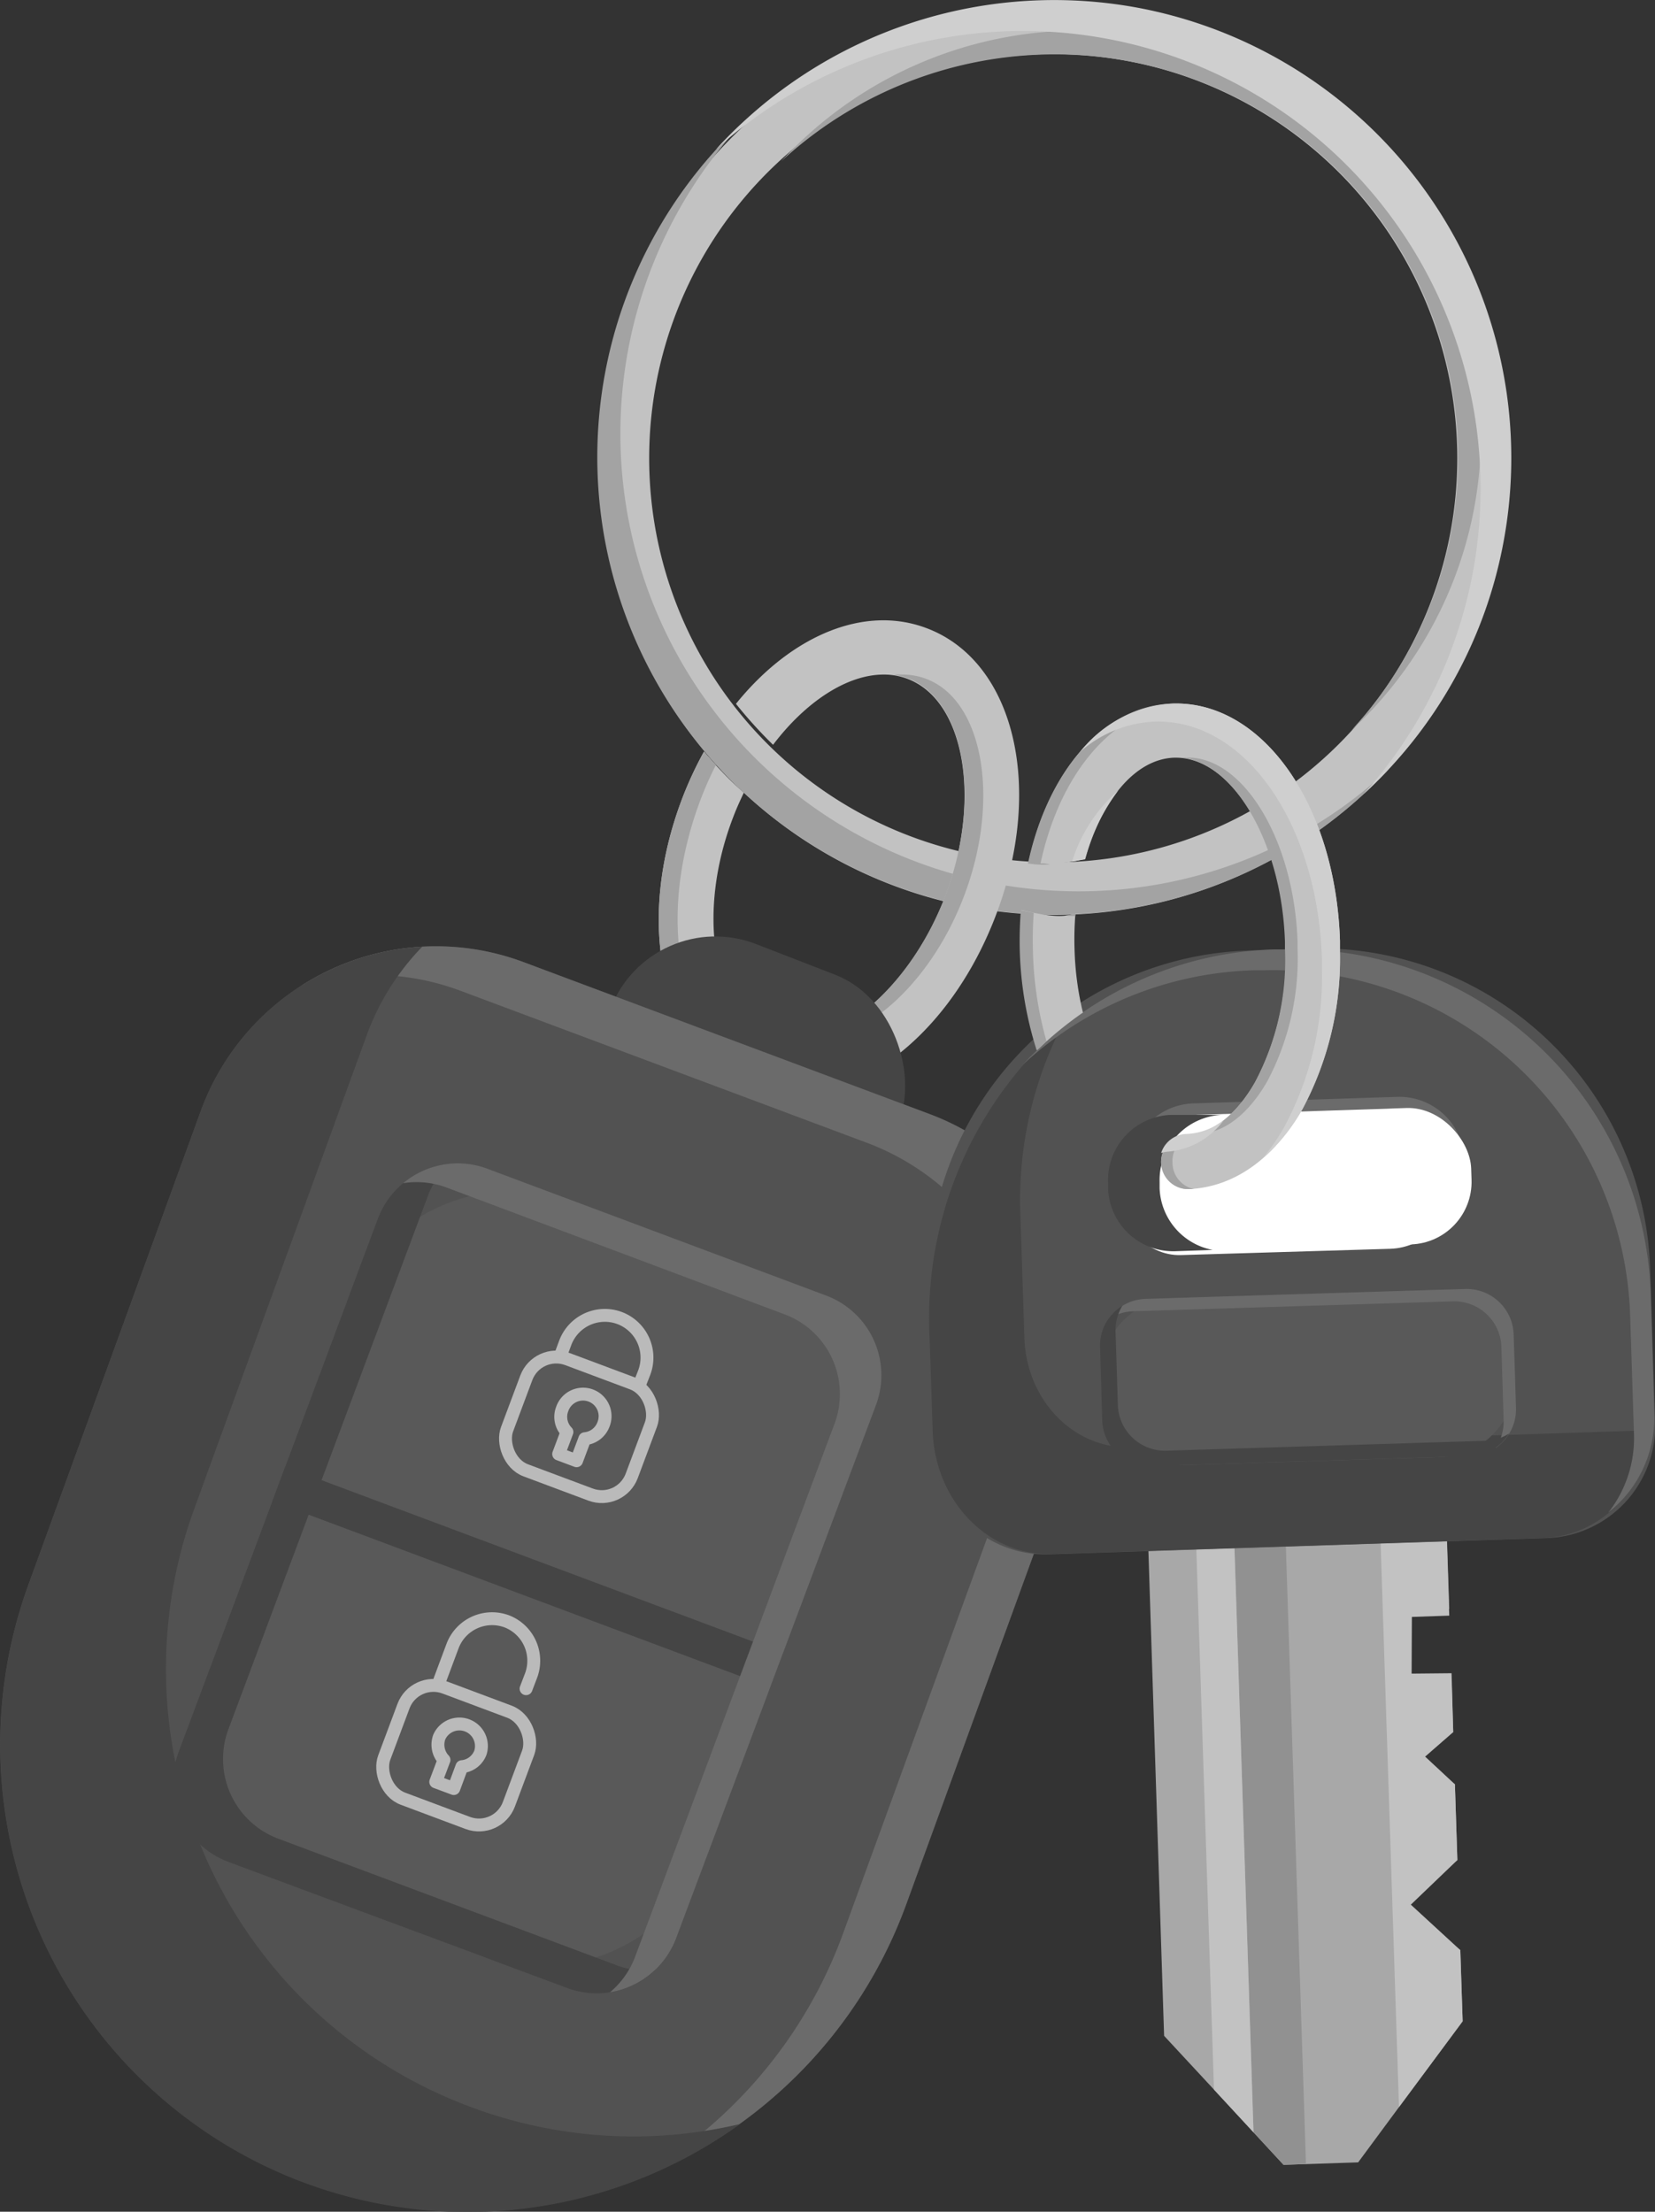 <svg xmlns="http://www.w3.org/2000/svg" viewBox="0 0 128.45 171.64"><rect x="0" y="0" width="128.45" height="171.64" fill="#333333" stroke="none"/><defs><style>.cls-1{fill:#c2c2c2;}.cls-2{fill:#a3a3a3;}.cls-3{fill:#cfcfcf;}.cls-4{fill:#454545;}.cls-5{fill:#525252;}.cls-6{fill:#6b6b6b;}.cls-7{fill:#595959;}.cls-8{fill:none;stroke:#bababa;stroke-linecap:round;stroke-linejoin:round;}.cls-9{fill:#a8a8a8;}.cls-10{fill:#919191;}.cls-11{fill:#fff;}</style></defs><g id="Capa_2" data-name="Capa 2"><g id="Capa_1-2" data-name="Capa 1"><path class="cls-1" d="M81.87,71a35.64,35.64,0,0,1-6.94-.68,35.36,35.36,0,1,1,6.94.68ZM81.79,4.2a31.36,31.36,0,1,0,6.06.6A31.37,31.37,0,0,0,81.79,4.2Z"/><path class="cls-2" d="M103.42,63.17a35.26,35.26,0,0,1-19.71,6,35.64,35.64,0,0,1-6.94-.68A35.5,35.5,0,0,1,57.55,9.6a35.5,35.5,0,0,0,44,55.41,35.94,35.94,0,0,0,6.27-5.35A35.41,35.41,0,0,1,103.42,63.17Z"/><path class="cls-2" d="M104.87,56.69A31.31,31.31,0,0,0,83.63,2.37a31.41,31.41,0,0,0-23,10.15,31.3,31.3,0,0,1,51.94,29.05A31,31,0,0,1,104.87,56.69Z"/><path class="cls-3" d="M88.67.67A35.54,35.54,0,0,0,55.56,11.6a35.51,35.51,0,0,1,50.3,50,35.18,35.18,0,0,0,10.78-19.26A35.55,35.55,0,0,0,88.67.67Z"/><path class="cls-1" d="M72,48.78c-4.91-1.91-10.63.57-14.88,5.84A34.85,34.85,0,0,0,60,57.8c2.55-3.36,5.75-5.45,8.58-5.45a5.12,5.12,0,0,1,1.9.35c4.44,1.72,5.73,9.5,2.83,17h0c-2.91,7.49-9.12,12.37-13.55,10.65s-5.74-9.51-2.83-17c.24-.63.52-1.24.8-1.83a29.23,29.23,0,0,1-3.09-3.2A28.25,28.25,0,0,0,53,61.83c-3.86,10-1.57,19.8,5.22,22.44a9.54,9.54,0,0,0,3.45.64c6,0,12.32-5.37,15.55-13.69h0C81.09,61.27,78.8,51.41,72,48.78Z"/><path class="cls-2" d="M74.76,69.7h0c2.91-7.5,1.61-15.28-2.83-17a5.09,5.09,0,0,0-1.9-.35,6.11,6.11,0,0,0-.73,0,5.46,5.46,0,0,1,1.19.3c4.44,1.72,5.73,9.5,2.83,17h0c-2.37,6.09-6.91,10.45-10.91,11C66.71,81.2,72.11,76.54,74.76,69.7Z"/><path class="cls-2" d="M59.69,84.27c-6.79-2.64-9.09-12.49-5.23-22.44a26.43,26.43,0,0,1,1.11-2.47c-.31-.34-.61-.69-.92-1A28.25,28.25,0,0,0,53,61.83c-3.86,10-1.57,19.8,5.22,22.44a9.54,9.54,0,0,0,3.45.64l.74,0A9.7,9.7,0,0,1,59.69,84.27Z"/><rect class="cls-4" x="46.29" y="73.81" width="24.02" height="19.02" rx="8.72" transform="translate(34.07 -15.44) rotate(21.19)"/><path class="cls-5" d="M23.56,169.34h0A36.26,36.26,0,0,1,2.2,123L15.58,86.23A19.44,19.44,0,0,1,40.65,74.67L72.16,86.46a19.44,19.44,0,0,1,11.45,24.86L70.34,147.78A36.28,36.28,0,0,1,23.56,169.34Z"/><path class="cls-6" d="M83.61,111.32A19.44,19.44,0,0,0,72.16,86.46L40.65,74.67a19.38,19.38,0,0,0-17.22,1.8,19.32,19.32,0,0,1,12.34.43l31.5,11.78a19.44,19.44,0,0,1,11.46,24.86L65.45,150a36.12,36.12,0,0,1-16.64,19.38,36.22,36.22,0,0,0,21.53-21.61Z"/><path class="cls-4" d="M36.43,163.47h0a36.25,36.25,0,0,1-21.36-46.36L28.45,80.37a19.43,19.43,0,0,1,4.32-6.9A19.44,19.44,0,0,0,15.58,86.23L2.2,123a36.26,36.26,0,0,0,21.36,46.37h0a36.24,36.24,0,0,0,33.89-4.54A36,36,0,0,1,36.43,163.47Z"/><rect class="cls-7" x="20.29" y="93.8" width="41.24" height="57.39" rx="14" transform="translate(45.51 -6.57) rotate(20.51)"/><rect class="cls-4" x="20.33" y="120.95" width="41.24" height="2.86" transform="translate(45.48 -6.59) rotate(20.51)"/><path class="cls-4" d="M47.85,152.51,21.6,142.69a6.6,6.6,0,0,1-3.87-8.5L33.21,92.81a6.42,6.42,0,0,1,1.66-2.49,6.63,6.63,0,0,0-5.54,4.25L13.85,136a6.61,6.61,0,0,0,3.87,8.49L44,154.27a6.58,6.58,0,0,0,6.84-1.38A6.5,6.5,0,0,1,47.85,152.51Z"/><path class="cls-6" d="M64.09,100.53,37.83,90.7a6.59,6.59,0,0,0-6.54,1.12,6.67,6.67,0,0,1,3.35.33L60.9,102a6.6,6.6,0,0,1,3.87,8.49L49.29,151.86a6.61,6.61,0,0,1-1.95,2.75,6.62,6.62,0,0,0,5.14-4.21L68,109A6.6,6.6,0,0,0,64.09,100.53Z"/><rect class="cls-8" x="39.78" y="106.12" width="10.33" height="9.22" rx="2.48" transform="translate(41.64 -8.73) rotate(20.51)"/><path class="cls-8" d="M43.48,105.26l.39-1.05a3.28,3.28,0,0,1,4.23-1.92h0A3.28,3.28,0,0,1,50,106.52l-.39,1"/><path class="cls-8" d="M46.83,110.56a1.71,1.71,0,1,0-3.2-1.2,1.68,1.68,0,0,0,.37,1.77l-.64,1.71,1.39.52.64-1.71A1.71,1.71,0,0,0,46.83,110.56Z"/><rect class="cls-8" x="30.24" y="131.6" width="10.33" height="9.22" rx="2.48" transform="translate(49.97 -3.77) rotate(20.51)"/><path class="cls-8" d="M34,130.75l1.12-3a3.28,3.28,0,0,1,4.23-1.92h0A3.28,3.28,0,0,1,41.23,130l-.4,1.05"/><path class="cls-8" d="M37.29,136a1.71,1.71,0,0,0-3.2-1.19,1.73,1.73,0,0,0,.37,1.77l-.64,1.7,1.4.52.63-1.7A1.69,1.69,0,0,0,37.29,136Z"/><polygon class="cls-9" points="112.48 124.85 108.09 125.73 108.6 130.14 112.66 130.37 112.79 134.42 109.16 136.01 112.92 138.47 113.11 144.35 108.81 147.81 113.34 151.34 113.52 156.86 108.58 163.52 105.41 167.81 99.62 168 97.29 165.48 94.22 162.16 90.35 157.99 88.92 113.83 92.61 112.98 95.55 112.29 111.95 108.5 112.48 124.85"/><polygon class="cls-10" points="99.63 114.78 101.36 167.94 99.62 168 97.29 165.48 95.64 114.91 99.63 114.78"/><polygon class="cls-1" points="95.37 106.63 97.29 165.48 94.22 162.16 92.41 106.72 95.37 106.63"/><polygon class="cls-1" points="112.48 125.38 109.58 125.48 109.56 129.88 112.66 129.85 112.79 134.42 110.61 136.32 112.92 138.47 113.11 144.35 109.5 147.81 113.34 151.34 113.52 156.86 108.58 163.52 106.87 111.04 112.02 110.87 112.48 125.38"/><path class="cls-5" d="M97.65,73.68h4.63A25.71,25.71,0,0,1,128,99.39V111.3a8.71,8.71,0,0,1-8.71,8.71H80.65a8.71,8.71,0,0,1-8.71-8.71V99.39A25.71,25.71,0,0,1,97.65,73.68Z" transform="translate(-3.1 3.31) rotate(-1.87)"/><path class="cls-6" d="M113.66,90a5.06,5.06,0,0,0-5.21-4.88l-15.86.51a5.06,5.06,0,0,0-3.84,2,5,5,0,0,1,2.94-1.07L107.55,86a5.07,5.07,0,0,1,5.21,4.88l0,.5a5.05,5.05,0,0,1-1,3.23,5,5,0,0,0,1.94-4.13Z"/><path class="cls-4" d="M127.88,111l-40.15,1.31c-4.39.14-8.07-3.65-8.22-8.47l-.32-9.66a29.88,29.88,0,0,1,3.19-14.51,30,30,0,0,0-10.24,23.93l.25,7.46c.17,5.43,4.32,9.7,9.25,9.54l38.15-1.24c4.4-.15,7.94-3.77,8.53-8.4A3.27,3.27,0,0,1,127.88,111Z"/><path class="cls-6" d="M128.12,100.44A27.67,27.67,0,0,0,99.56,73.68l-.7,0a27.58,27.58,0,0,0-19.47,8.94A27.56,27.56,0,0,1,97.26,75.3l.69,0a27.69,27.69,0,0,1,28.57,26.77l.3,9.26a9.34,9.34,0,0,1-2,6.06,9.36,9.36,0,0,0,3.57-7.66Z"/><rect class="cls-11" x="86.81" y="86.26" width="25.97" height="10.59" rx="4.86" transform="matrix(1, -0.03, 0.03, 1, -2.93, 3.3)"/><rect class="cls-11" x="88.23" y="86.26" width="25.97" height="10.59" rx="4.86" transform="translate(-2.93 3.34) rotate(-1.87)"/><path class="cls-4" d="M90.9,86.52A5.06,5.06,0,0,0,86,91.73v.49a5.06,5.06,0,0,0,5.21,4.88L94.12,97A5.07,5.07,0,0,1,90,92.22v-.49a5.06,5.06,0,0,1,4.88-5.21Z"/><path class="cls-1" d="M83.47,70.88c-1.22.48-3,0-4.2-.25a30.85,30.85,0,0,0-.08,3.21,28,28,0,0,0,1.31,7.65,28.48,28.48,0,0,1,3.55-2.91,23.44,23.44,0,0,1-.65-4.88A23.92,23.92,0,0,1,83.47,70.88Z"/><path class="cls-1" d="M104,73c-.34-10.54-6-18.62-13-18.4-5.36.17-9.65,5.23-11.18,12.37h.11a13.3,13.3,0,0,0,4.3-.31c1.27-4.55,3.87-7.76,6.9-7.86h.14c4.38,0,8.26,6.51,8.51,14.34,0,.17,0,.34,0,.51A20.29,20.29,0,0,1,97.4,84c-.84,1.48-2.67,4-5.35,4.07a2.11,2.11,0,0,0,.07,4.21h.07c3.5-.11,6.65-2.31,8.87-6.18A24.73,24.73,0,0,0,104,73.89C104,73.6,104,73.32,104,73Z"/><path class="cls-2" d="M83.46,71.08a1.34,1.34,0,0,1,0-.2,2.53,2.53,0,0,1-.78.17A5,5,0,0,0,83.46,71.08Z"/><path class="cls-2" d="M80.17,73.84a30.2,30.2,0,0,1,.06-3l-1-.19a30.85,30.85,0,0,0-.08,3.21,28,28,0,0,0,1.31,7.65l.76-.71A28,28,0,0,1,80.17,73.84Z"/><path class="cls-2" d="M80.87,67h-.11c1.52-7.06,5.74-12.08,11-12.35a7.12,7.12,0,0,0-.8,0c-5.36.17-9.65,5.23-11.18,12.37h.11a7.22,7.22,0,0,0,1.61.07C81.3,67.05,81.09,67,80.87,67Z"/><path class="cls-2" d="M91,90.21A2.1,2.1,0,0,1,93,88c2.68-.09,4.5-2.59,5.35-4.07a20.39,20.39,0,0,0,2.36-10.29c0-.17,0-.34,0-.51-.25-7.83-4.14-14.34-8.51-14.34h-.14l-.33,0c4.16.48,7.76,6.78,8,14.31,0,.17,0,.34,0,.51A20.29,20.29,0,0,1,97.4,84c-.84,1.48-2.67,4-5.35,4.07a2.11,2.11,0,0,0,.07,4.21h.07c.17,0,.34,0,.5,0A2.1,2.1,0,0,1,91,90.21Z"/><path class="cls-3" d="M83.21,66.86l1-.17a15.2,15.2,0,0,1,2.58-5.34A11.94,11.94,0,0,0,83.21,66.86Z"/><path class="cls-3" d="M95,86.9A4.94,4.94,0,0,1,92.05,88a2.12,2.12,0,0,0-1.93,1.48,2.13,2.13,0,0,1,.57-.11A6,6,0,0,0,95,86.9Z"/><path class="cls-3" d="M104,73c-.34-10.54-6-18.62-13-18.4a9.89,9.89,0,0,0-7.17,3.75A9.32,9.32,0,0,1,89.6,56c7-.22,12.65,7.86,13,18.4,0,.29,0,.57,0,.85a24.63,24.63,0,0,1-2.91,12.18A16,16,0,0,1,98,89.89a14.51,14.51,0,0,0,3.1-3.83A24.73,24.73,0,0,0,104,73.89C104,73.6,104,73.32,104,73Z"/><rect class="cls-7" x="85.46" y="100.41" width="32.12" height="12.99" rx="5.96" transform="translate(-3.27 3.2) rotate(-1.78)"/><path class="cls-6" d="M117.48,103.57a3.65,3.65,0,0,0-3.76-3.54l-24.81.77a3.65,3.65,0,0,0-2.9,1.59,3.62,3.62,0,0,1,1.95-.63l24.8-.77a3.66,3.66,0,0,1,3.77,3.54l.17,5.68a3.56,3.56,0,0,1-.64,2.17,3.63,3.63,0,0,0,1.6-3.13Z"/><path class="cls-4" d="M115.33,111.81l-24.8.77A3.66,3.66,0,0,1,86.76,109l-.18-5.68a3.64,3.64,0,0,1,.54-2,3.63,3.63,0,0,0-1.74,3.23l.17,5.68a3.66,3.66,0,0,0,3.77,3.54l24.8-.77a3.65,3.65,0,0,0,3-1.75A3.62,3.62,0,0,1,115.33,111.81Z"/></g></g></svg>